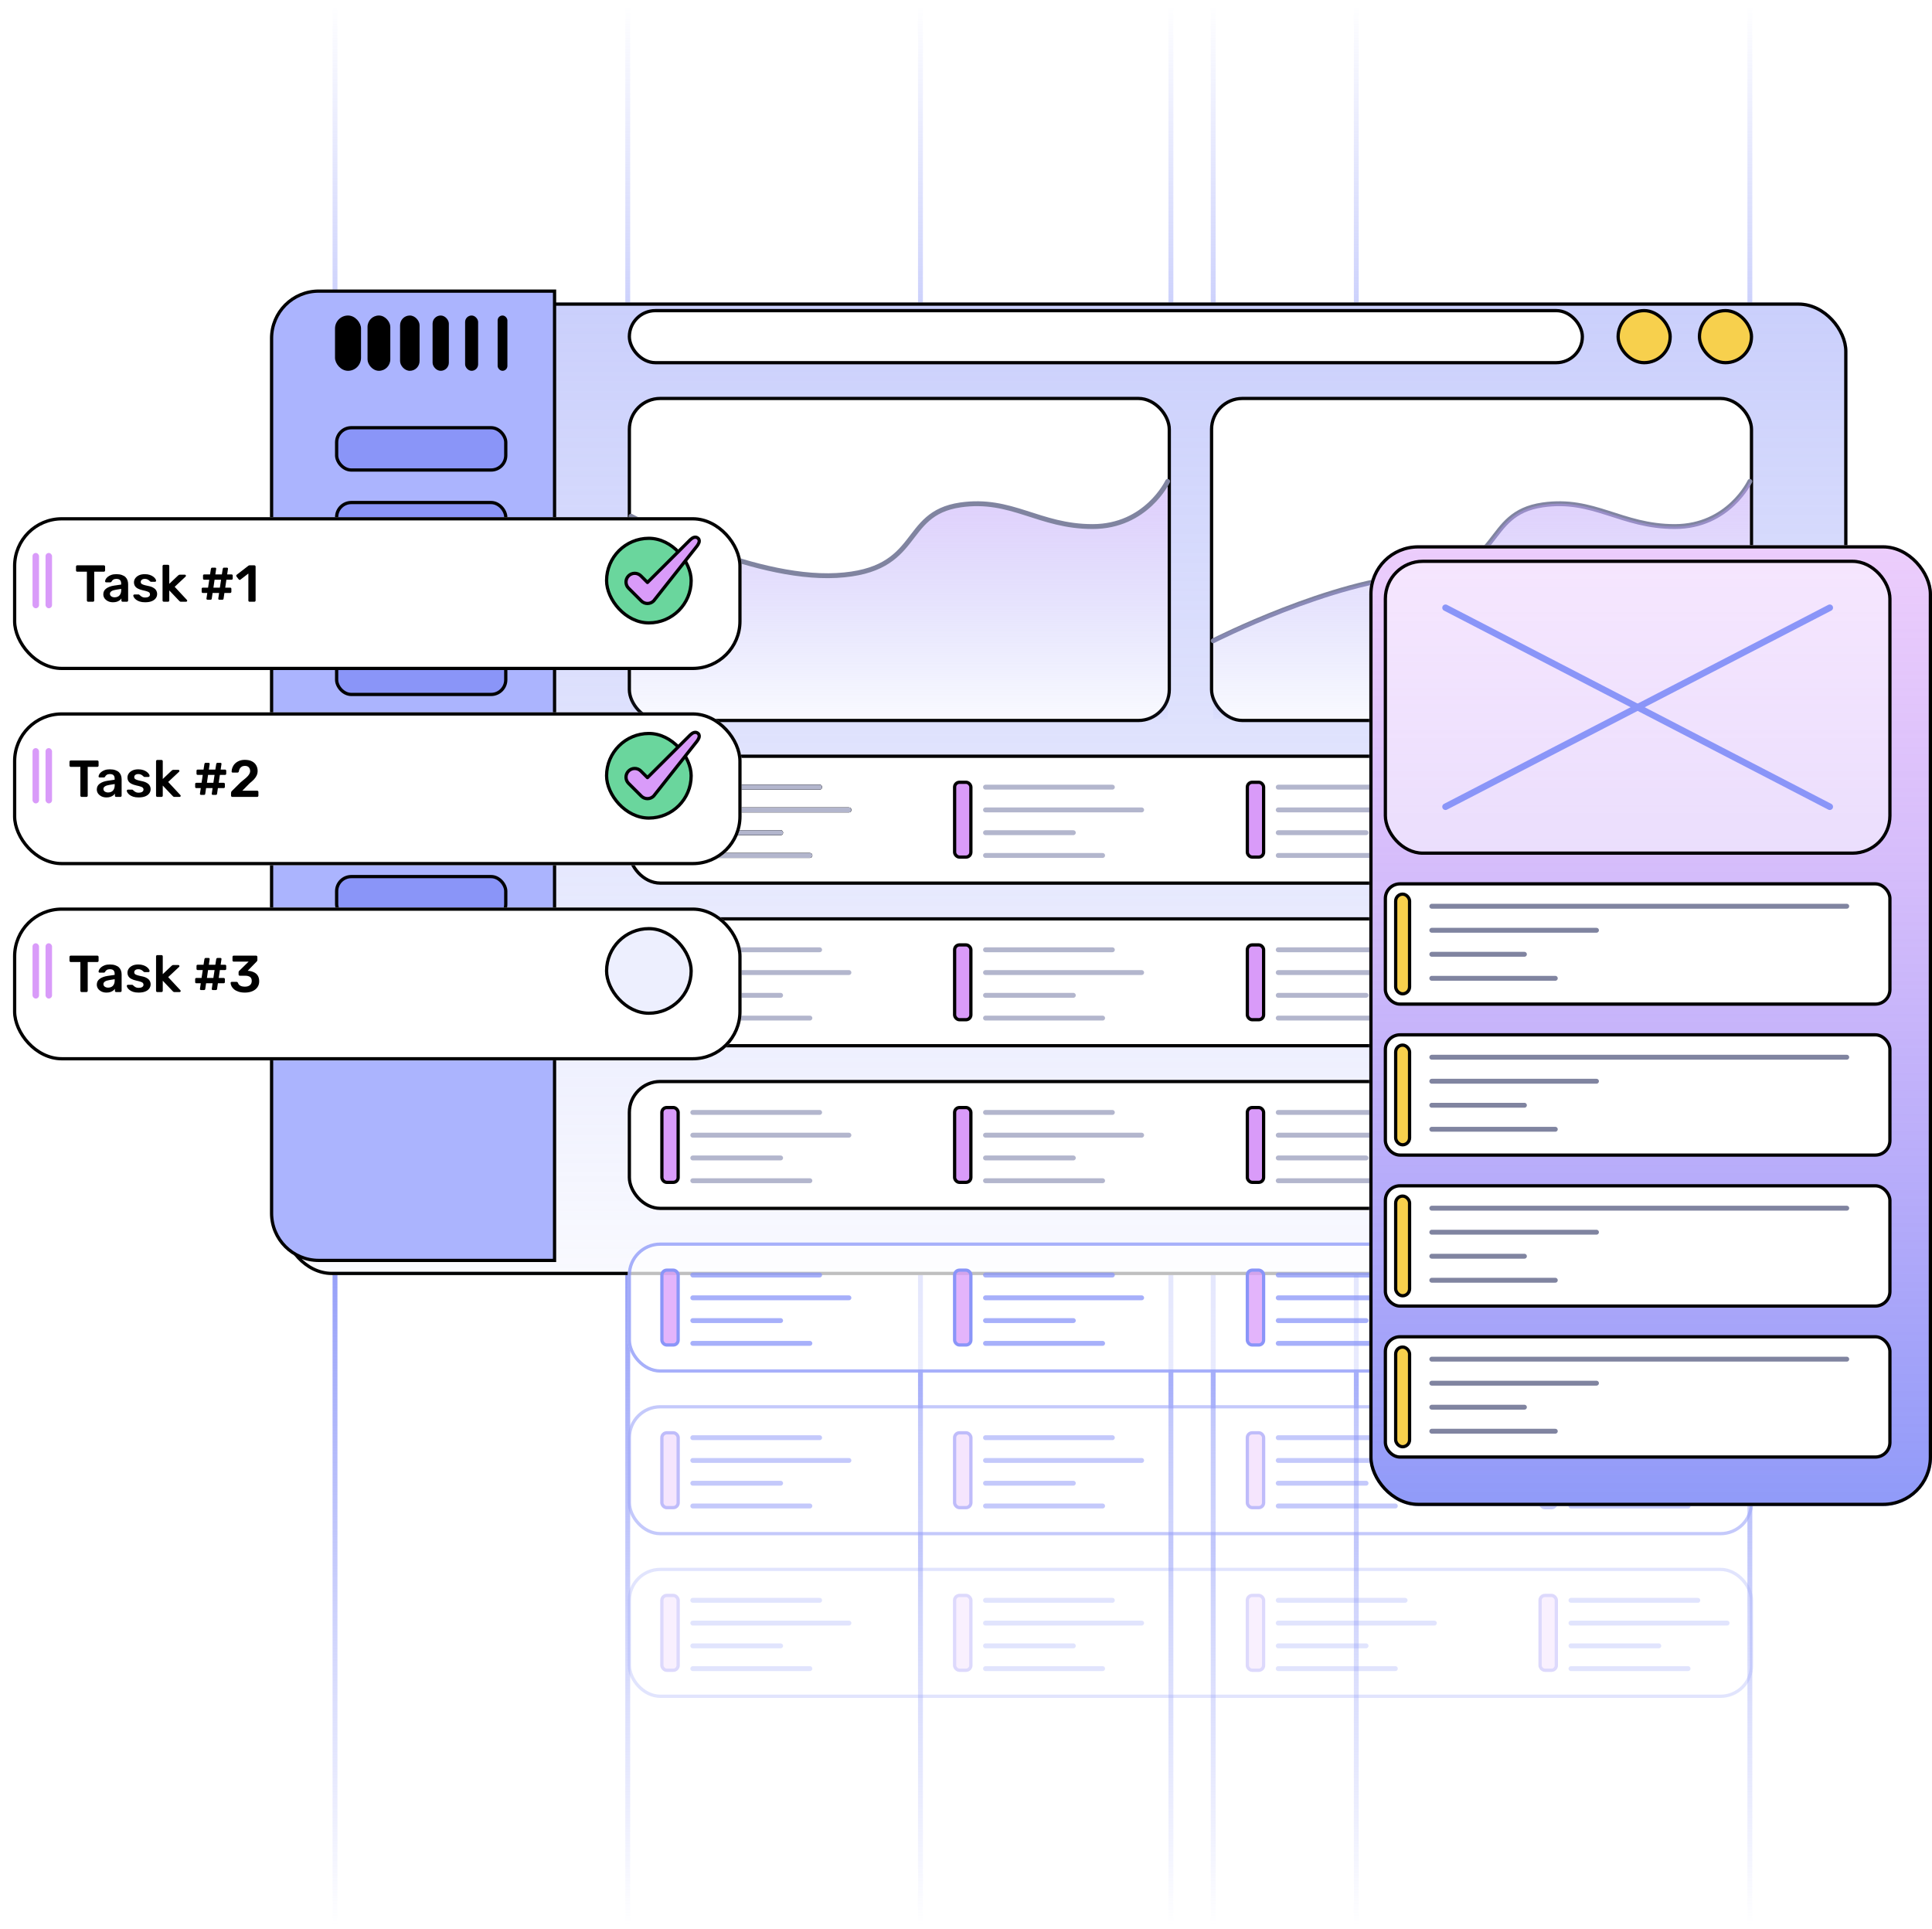 <svg width="594" height="593" viewBox="0 0 594 593" fill="none" xmlns="http://www.w3.org/2000/svg">
<path d="M360 1V592" stroke="url(#paint0_linear_968_4847)" stroke-width="1.5" stroke-linecap="round" stroke-linejoin="round"/>
<path d="M373 1V592" stroke="url(#paint1_linear_968_4847)" stroke-width="1.5" stroke-linecap="round" stroke-linejoin="round"/>
<path d="M417 1V592" stroke="url(#paint2_linear_968_4847)" stroke-width="1.5" stroke-linecap="round" stroke-linejoin="round"/>
<path d="M193 1V592" stroke="url(#paint3_linear_968_4847)" stroke-width="1.5" stroke-linecap="round" stroke-linejoin="round"/>
<path d="M103 1V592" stroke="url(#paint4_linear_968_4847)" stroke-width="1.5" stroke-linecap="round" stroke-linejoin="round"/>
<path d="M538 1V592" stroke="url(#paint5_linear_968_4847)" stroke-width="1.5" stroke-linecap="round" stroke-linejoin="round"/>
<path d="M283 1V592" stroke="url(#paint6_linear_968_4847)" stroke-width="1.5" stroke-linecap="round" stroke-linejoin="round"/>
<g filter="url(#filter0_d_968_4847)">
<rect x="83" y="89" width="481" height="299" rx="15" fill="white"/>
<rect x="83" y="89" width="481" height="299" rx="15" fill="url(#paint7_linear_968_4847)"/>
<rect x="83.5" y="89.5" width="480" height="298" rx="14.5" stroke="black"/>
</g>
<path d="M98 89.5H170.5V387.5H98C89.992 387.5 83.5 381.008 83.5 373V104C83.5 95.992 89.992 89.5 98 89.5Z" fill="#ABB4FE" stroke="black"/>
<rect x="103" y="97" width="8" height="17" rx="4" fill="black"/>
<rect x="113" y="97" width="7" height="17" rx="3.5" fill="black"/>
<rect x="123" y="97" width="6" height="17" rx="3" fill="black"/>
<rect x="133" y="97" width="5" height="17" rx="2.5" fill="black"/>
<rect x="143" y="97" width="4" height="17" rx="2" fill="black"/>
<rect x="153" y="97" width="3" height="17" rx="1.5" fill="black"/>
<rect x="522.5" y="95.5" width="16" height="16" rx="8" fill="#F7D04D" stroke="black"/>
<rect x="497.5" y="95.5" width="16" height="16" rx="8" fill="#F7D04D" stroke="black"/>
<rect x="193.5" y="95.5" width="293" height="16" rx="8" fill="white" stroke="black"/>
<rect x="193.5" y="122.5" width="166" height="99" rx="9.5" fill="white" stroke="black"/>
<path d="M257.191 176.924C230.611 178.37 194 158.702 194 158.702V221H359V148C359 148 352.48 161.884 335.93 161.884C319.38 161.884 311.025 152.96 295.307 155.231C276.698 157.92 283.772 175.478 257.191 176.924Z" fill="url(#paint8_linear_968_4847)"/>
<path d="M194 158.702C194 158.702 230.611 178.37 257.191 176.924C283.772 175.478 276.698 157.92 295.307 155.231C311.025 152.96 319.38 161.884 335.93 161.884C352.48 161.884 359 148 359 148" stroke="#8084A0" stroke-width="1.5" stroke-linecap="round" stroke-linejoin="round"/>
<rect x="193.5" y="232.5" width="345" height="39" rx="9.5" fill="white" stroke="black"/>
<rect x="193.5" y="282.5" width="345" height="39" rx="9.5" fill="white" stroke="black"/>
<rect x="193.5" y="332.5" width="345" height="39" rx="9.5" fill="white" stroke="black"/>
<g filter="url(#filter1_b_968_4847)">
<rect x="193" y="382" width="346" height="40" rx="10" fill="white" fill-opacity="0.75"/>
<rect x="193.5" y="382.5" width="345" height="39" rx="9.5" stroke="#8A95F8" stroke-opacity="0.75"/>
</g>
<path d="M303 392H342" stroke="#8A95F8" stroke-opacity="0.75" stroke-width="1.5" stroke-linecap="round" stroke-linejoin="round"/>
<path d="M303 399H351" stroke="#8A95F8" stroke-opacity="0.75" stroke-width="1.5" stroke-linecap="round" stroke-linejoin="round"/>
<path d="M303 406H330" stroke="#8A95F8" stroke-opacity="0.75" stroke-width="1.5" stroke-linecap="round" stroke-linejoin="round"/>
<path d="M303 413H339" stroke="#8A95F8" stroke-opacity="0.75" stroke-width="1.5" stroke-linecap="round" stroke-linejoin="round"/>
<rect x="293.5" y="390.5" width="5" height="23" rx="1.5" fill="#D99BF9" fill-opacity="0.75" stroke="#8A95F8"/>
<path d="M213 392H252" stroke="#8A95F8" stroke-opacity="0.75" stroke-width="1.5" stroke-linecap="round" stroke-linejoin="round"/>
<path d="M213 399H261" stroke="#8A95F8" stroke-opacity="0.75" stroke-width="1.5" stroke-linecap="round" stroke-linejoin="round"/>
<path d="M213 406H240" stroke="#8A95F8" stroke-opacity="0.75" stroke-width="1.5" stroke-linecap="round" stroke-linejoin="round"/>
<path d="M213 413H249" stroke="#8A95F8" stroke-opacity="0.75" stroke-width="1.5" stroke-linecap="round" stroke-linejoin="round"/>
<rect x="203.5" y="390.5" width="5" height="23" rx="1.5" fill="#D99BF9" fill-opacity="0.75" stroke="#8A95F8"/>
<path d="M393 392H432" stroke="#8A95F8" stroke-opacity="0.75" stroke-width="1.5" stroke-linecap="round" stroke-linejoin="round"/>
<path d="M393 399H441" stroke="#8A95F8" stroke-opacity="0.75" stroke-width="1.5" stroke-linecap="round" stroke-linejoin="round"/>
<path d="M393 406H420" stroke="#8A95F8" stroke-opacity="0.75" stroke-width="1.5" stroke-linecap="round" stroke-linejoin="round"/>
<path d="M393 413H429" stroke="#8A95F8" stroke-opacity="0.75" stroke-width="1.5" stroke-linecap="round" stroke-linejoin="round"/>
<rect x="383.5" y="390.5" width="5" height="23" rx="1.5" fill="#D99BF9" fill-opacity="0.75" stroke="#8A95F8"/>
<g filter="url(#filter2_b_968_4847)">
<rect x="193" y="432" width="346" height="40" rx="10" fill="white" fill-opacity="0.25"/>
<rect x="193.5" y="432.5" width="345" height="39" rx="9.5" stroke="#8A95F8" stroke-opacity="0.5"/>
</g>
<path d="M483 442H522" stroke="#8A95F8" stroke-opacity="0.5" stroke-width="1.5" stroke-linecap="round" stroke-linejoin="round"/>
<path d="M483 449H531" stroke="#8A95F8" stroke-opacity="0.5" stroke-width="1.5" stroke-linecap="round" stroke-linejoin="round"/>
<path d="M483 456H510" stroke="#8A95F8" stroke-opacity="0.5" stroke-width="1.5" stroke-linecap="round" stroke-linejoin="round"/>
<path d="M483 463H519" stroke="#8A95F8" stroke-opacity="0.5" stroke-width="1.5" stroke-linecap="round" stroke-linejoin="round"/>
<rect x="473.5" y="440.5" width="5" height="23" rx="1.5" stroke="#8A95F8" stroke-opacity="0.5"/>
<path d="M303 442H342" stroke="#8A95F8" stroke-opacity="0.5" stroke-width="1.5" stroke-linecap="round" stroke-linejoin="round"/>
<path d="M303 449H351" stroke="#8A95F8" stroke-opacity="0.5" stroke-width="1.5" stroke-linecap="round" stroke-linejoin="round"/>
<path d="M303 456H330" stroke="#8A95F8" stroke-opacity="0.5" stroke-width="1.5" stroke-linecap="round" stroke-linejoin="round"/>
<path d="M303 463H339" stroke="#8A95F8" stroke-opacity="0.5" stroke-width="1.5" stroke-linecap="round" stroke-linejoin="round"/>
<rect x="293" y="440" width="6" height="24" rx="2" fill="#D99BF9" fill-opacity="0.25"/>
<rect x="293.5" y="440.5" width="5" height="23" rx="1.5" stroke="#8A95F8" stroke-opacity="0.5"/>
<path d="M213 442H252" stroke="#8A95F8" stroke-opacity="0.5" stroke-width="1.5" stroke-linecap="round" stroke-linejoin="round"/>
<path d="M213 449H261" stroke="#8A95F8" stroke-opacity="0.5" stroke-width="1.5" stroke-linecap="round" stroke-linejoin="round"/>
<path d="M213 456H240" stroke="#8A95F8" stroke-opacity="0.5" stroke-width="1.5" stroke-linecap="round" stroke-linejoin="round"/>
<path d="M213 463H249" stroke="#8A95F8" stroke-opacity="0.5" stroke-width="1.5" stroke-linecap="round" stroke-linejoin="round"/>
<rect x="203" y="440" width="6" height="24" rx="2" fill="#D99BF9" fill-opacity="0.25"/>
<rect x="203.5" y="440.5" width="5" height="23" rx="1.5" stroke="#8A95F8" stroke-opacity="0.5"/>
<path d="M393 442H432" stroke="#8A95F8" stroke-opacity="0.5" stroke-width="1.5" stroke-linecap="round" stroke-linejoin="round"/>
<path d="M393 449H441" stroke="#8A95F8" stroke-opacity="0.5" stroke-width="1.5" stroke-linecap="round" stroke-linejoin="round"/>
<path d="M393 456H420" stroke="#8A95F8" stroke-opacity="0.5" stroke-width="1.5" stroke-linecap="round" stroke-linejoin="round"/>
<path d="M393 463H429" stroke="#8A95F8" stroke-opacity="0.5" stroke-width="1.5" stroke-linecap="round" stroke-linejoin="round"/>
<rect x="383" y="440" width="6" height="24" rx="2" fill="#D99BF9" fill-opacity="0.25"/>
<rect x="383.5" y="440.5" width="5" height="23" rx="1.5" stroke="#8A95F8" stroke-opacity="0.5"/>
<g filter="url(#filter3_b_968_4847)">
<rect x="193" y="482" width="346" height="40" rx="10" fill="white" fill-opacity="0.1"/>
<rect x="193.5" y="482.5" width="345" height="39" rx="9.5" stroke="#8A95F8" stroke-opacity="0.25"/>
</g>
<path d="M303 492H342" stroke="#8A95F8" stroke-opacity="0.25" stroke-width="1.5" stroke-linecap="round" stroke-linejoin="round"/>
<path d="M303 499H351" stroke="#8A95F8" stroke-opacity="0.25" stroke-width="1.5" stroke-linecap="round" stroke-linejoin="round"/>
<path d="M303 506H330" stroke="#8A95F8" stroke-opacity="0.25" stroke-width="1.5" stroke-linecap="round" stroke-linejoin="round"/>
<path d="M303 513H339" stroke="#8A95F8" stroke-opacity="0.25" stroke-width="1.5" stroke-linecap="round" stroke-linejoin="round"/>
<rect x="293" y="490" width="6" height="24" rx="2" fill="#D99BF9" fill-opacity="0.15"/>
<rect x="293.5" y="490.5" width="5" height="23" rx="1.5" stroke="#8A95F8" stroke-opacity="0.25"/>
<path d="M213 492H252" stroke="#8A95F8" stroke-opacity="0.25" stroke-width="1.5" stroke-linecap="round" stroke-linejoin="round"/>
<path d="M213 499H261" stroke="#8A95F8" stroke-opacity="0.25" stroke-width="1.5" stroke-linecap="round" stroke-linejoin="round"/>
<path d="M213 506H240" stroke="#8A95F8" stroke-opacity="0.25" stroke-width="1.5" stroke-linecap="round" stroke-linejoin="round"/>
<path d="M213 513H249" stroke="#8A95F8" stroke-opacity="0.25" stroke-width="1.5" stroke-linecap="round" stroke-linejoin="round"/>
<rect x="203" y="490" width="6" height="24" rx="2" fill="#D99BF9" fill-opacity="0.15"/>
<rect x="203.5" y="490.5" width="5" height="23" rx="1.5" stroke="#8A95F8" stroke-opacity="0.25"/>
<path d="M393 492H432" stroke="#8A95F8" stroke-opacity="0.25" stroke-width="1.5" stroke-linecap="round" stroke-linejoin="round"/>
<path d="M393 499H441" stroke="#8A95F8" stroke-opacity="0.25" stroke-width="1.5" stroke-linecap="round" stroke-linejoin="round"/>
<path d="M393 506H420" stroke="#8A95F8" stroke-opacity="0.25" stroke-width="1.5" stroke-linecap="round" stroke-linejoin="round"/>
<path d="M393 513H429" stroke="#8A95F8" stroke-opacity="0.25" stroke-width="1.5" stroke-linecap="round" stroke-linejoin="round"/>
<rect x="383" y="490" width="6" height="24" rx="2" fill="#D99BF9" fill-opacity="0.15"/>
<rect x="383.5" y="490.5" width="5" height="23" rx="1.5" stroke="#8A95F8" stroke-opacity="0.25"/>
<path d="M483 492H522" stroke="#8A95F8" stroke-opacity="0.25" stroke-width="1.5" stroke-linecap="round" stroke-linejoin="round"/>
<path d="M483 499H531" stroke="#8A95F8" stroke-opacity="0.25" stroke-width="1.5" stroke-linecap="round" stroke-linejoin="round"/>
<path d="M483 506H510" stroke="#8A95F8" stroke-opacity="0.25" stroke-width="1.5" stroke-linecap="round" stroke-linejoin="round"/>
<path d="M483 513H519" stroke="#8A95F8" stroke-opacity="0.25" stroke-width="1.5" stroke-linecap="round" stroke-linejoin="round"/>
<rect x="473" y="490" width="6" height="24" rx="2" fill="#D99BF9" fill-opacity="0.15"/>
<rect x="473.5" y="490.5" width="5" height="23" rx="1.5" stroke="#8A95F8" stroke-opacity="0.25"/>
<rect x="372.5" y="122.5" width="166" height="99" rx="9.5" fill="white" stroke="black"/>
<path d="M373 197C373 197 409.611 178.37 436.191 176.924C462.772 175.478 455.698 157.92 474.307 155.231C490.025 152.96 498.38 161.884 514.93 161.884C531.48 161.884 538 148 538 148" stroke="#8084A0" stroke-width="1.5" stroke-linecap="round" stroke-linejoin="round"/>
<path d="M436.191 176.924C409.611 178.37 373 196.5 373 196.5V221H538V148C538 148 531.48 161.884 514.93 161.884C498.38 161.884 490.025 152.96 474.307 155.231C455.698 157.92 462.772 175.478 436.191 176.924Z" fill="url(#paint9_linear_968_4847)"/>
<rect x="452.5" y="232.5" width="86" height="39" rx="9.5" fill="white" stroke="black"/>
<rect x="452.5" y="282.5" width="86" height="39" rx="9.5" fill="white" stroke="black"/>
<rect x="452.5" y="332.5" width="86" height="39" rx="9.5" fill="white" stroke="black"/>
<rect x="103.5" y="131.5" width="52" height="13" rx="4.5" fill="url(#paint10_linear_968_4847)" stroke="black"/>
<rect x="103.5" y="154.5" width="52" height="13" rx="4.5" fill="url(#paint11_linear_968_4847)" stroke="black"/>
<rect x="103.5" y="177.5" width="52" height="13" rx="4.5" fill="url(#paint12_linear_968_4847)" stroke="black"/>
<rect x="103.5" y="200.5" width="52" height="13" rx="4.5" fill="url(#paint13_linear_968_4847)" stroke="black"/>
<rect x="103.5" y="223.5" width="52" height="13" rx="4.5" fill="url(#paint14_linear_968_4847)" stroke="black"/>
<rect x="103.5" y="246.5" width="52" height="13" rx="4.5" fill="url(#paint15_linear_968_4847)" stroke="black"/>
<rect x="103.5" y="269.5" width="52" height="13" rx="4.5" fill="url(#paint16_linear_968_4847)" stroke="black"/>
<path d="M213 242H252" stroke="black" stroke-width="1.5" stroke-linecap="round" stroke-linejoin="round"/>
<path d="M213 249H261" stroke="black" stroke-width="1.5" stroke-linecap="round" stroke-linejoin="round"/>
<path d="M213 256H240" stroke="black" stroke-width="1.5" stroke-linecap="round" stroke-linejoin="round"/>
<path d="M213 263H249" stroke="black" stroke-width="1.5" stroke-linecap="round" stroke-linejoin="round"/>
<path d="M213 242H252" stroke="black" stroke-width="1.5" stroke-linecap="round" stroke-linejoin="round"/>
<path d="M213 249H261" stroke="black" stroke-width="1.5" stroke-linecap="round" stroke-linejoin="round"/>
<path d="M213 256H240" stroke="black" stroke-width="1.5" stroke-linecap="round" stroke-linejoin="round"/>
<path d="M213 263H249" stroke="black" stroke-width="1.5" stroke-linecap="round" stroke-linejoin="round"/>
<path d="M213 242H252" stroke="#B3B6CD" stroke-width="1.5" stroke-linecap="round" stroke-linejoin="round"/>
<path d="M213 249H261" stroke="#B3B6CD" stroke-width="1.5" stroke-linecap="round" stroke-linejoin="round"/>
<path d="M213 256H240" stroke="#B3B6CD" stroke-width="1.5" stroke-linecap="round" stroke-linejoin="round"/>
<path d="M213 263H249" stroke="#B3B6CD" stroke-width="1.5" stroke-linecap="round" stroke-linejoin="round"/>
<path d="M213 292H252" stroke="#B3B6CD" stroke-width="1.5" stroke-linecap="round" stroke-linejoin="round"/>
<path d="M213 299H261" stroke="#B3B6CD" stroke-width="1.5" stroke-linecap="round" stroke-linejoin="round"/>
<path d="M213 306H240" stroke="#B3B6CD" stroke-width="1.5" stroke-linecap="round" stroke-linejoin="round"/>
<path d="M213 313H249" stroke="#B3B6CD" stroke-width="1.5" stroke-linecap="round" stroke-linejoin="round"/>
<path d="M213 342H252" stroke="#B3B6CD" stroke-width="1.5" stroke-linecap="round" stroke-linejoin="round"/>
<path d="M213 349H261" stroke="#B3B6CD" stroke-width="1.5" stroke-linecap="round" stroke-linejoin="round"/>
<path d="M213 356H240" stroke="#B3B6CD" stroke-width="1.5" stroke-linecap="round" stroke-linejoin="round"/>
<path d="M213 363H249" stroke="#B3B6CD" stroke-width="1.5" stroke-linecap="round" stroke-linejoin="round"/>
<path d="M303 242H342" stroke="#B3B6CD" stroke-width="1.5" stroke-linecap="round" stroke-linejoin="round"/>
<path d="M303 249H351" stroke="#B3B6CD" stroke-width="1.5" stroke-linecap="round" stroke-linejoin="round"/>
<path d="M303 256H330" stroke="#B3B6CD" stroke-width="1.5" stroke-linecap="round" stroke-linejoin="round"/>
<path d="M303 263H339" stroke="#B3B6CD" stroke-width="1.5" stroke-linecap="round" stroke-linejoin="round"/>
<path d="M303 292H342" stroke="#B3B6CD" stroke-width="1.5" stroke-linecap="round" stroke-linejoin="round"/>
<path d="M303 299H351" stroke="#B3B6CD" stroke-width="1.5" stroke-linecap="round" stroke-linejoin="round"/>
<path d="M303 306H330" stroke="#B3B6CD" stroke-width="1.5" stroke-linecap="round" stroke-linejoin="round"/>
<path d="M303 313H339" stroke="#B3B6CD" stroke-width="1.5" stroke-linecap="round" stroke-linejoin="round"/>
<path d="M303 342H342" stroke="#B3B6CD" stroke-width="1.5" stroke-linecap="round" stroke-linejoin="round"/>
<path d="M303 349H351" stroke="#B3B6CD" stroke-width="1.5" stroke-linecap="round" stroke-linejoin="round"/>
<path d="M303 356H330" stroke="#B3B6CD" stroke-width="1.5" stroke-linecap="round" stroke-linejoin="round"/>
<path d="M303 363H339" stroke="#B3B6CD" stroke-width="1.5" stroke-linecap="round" stroke-linejoin="round"/>
<path d="M393 242H432" stroke="#B3B6CD" stroke-width="1.5" stroke-linecap="round" stroke-linejoin="round"/>
<path d="M393 249H441" stroke="#B3B6CD" stroke-width="1.5" stroke-linecap="round" stroke-linejoin="round"/>
<path d="M393 256H420" stroke="#B3B6CD" stroke-width="1.5" stroke-linecap="round" stroke-linejoin="round"/>
<path d="M393 263H429" stroke="#B3B6CD" stroke-width="1.5" stroke-linecap="round" stroke-linejoin="round"/>
<path d="M393 292H432" stroke="#B3B6CD" stroke-width="1.5" stroke-linecap="round" stroke-linejoin="round"/>
<path d="M393 299H441" stroke="#B3B6CD" stroke-width="1.5" stroke-linecap="round" stroke-linejoin="round"/>
<path d="M393 306H420" stroke="#B3B6CD" stroke-width="1.5" stroke-linecap="round" stroke-linejoin="round"/>
<path d="M393 313H429" stroke="#B3B6CD" stroke-width="1.5" stroke-linecap="round" stroke-linejoin="round"/>
<path d="M393 342H432" stroke="#B3B6CD" stroke-width="1.5" stroke-linecap="round" stroke-linejoin="round"/>
<path d="M393 349H441" stroke="#B3B6CD" stroke-width="1.5" stroke-linecap="round" stroke-linejoin="round"/>
<path d="M393 356H420" stroke="#B3B6CD" stroke-width="1.5" stroke-linecap="round" stroke-linejoin="round"/>
<path d="M393 363H429" stroke="#B3B6CD" stroke-width="1.5" stroke-linecap="round" stroke-linejoin="round"/>
<g filter="url(#filter4_d_968_4847)">
<rect y="155" width="224" height="47" rx="15" fill="white"/>
<rect x="0.5" y="155.5" width="223" height="46" rx="14.5" stroke="black"/>
</g>
<rect x="14" y="170" width="2" height="17" rx="1" fill="#D99BF9"/>
<rect x="10" y="170" width="2" height="17" rx="1" fill="#D99BF9"/>
<path d="M27.096 185C26.989 185 26.899 184.963 26.824 184.888C26.749 184.813 26.712 184.723 26.712 184.616V175.768H23.752C23.645 175.768 23.555 175.731 23.48 175.656C23.405 175.581 23.368 175.491 23.368 175.384V174.2C23.368 174.083 23.405 173.987 23.48 173.912C23.555 173.837 23.645 173.8 23.752 173.8H31.912C32.029 173.8 32.125 173.837 32.2 173.912C32.275 173.987 32.312 174.083 32.312 174.2V175.384C32.312 175.491 32.275 175.581 32.2 175.656C32.125 175.731 32.029 175.768 31.912 175.768H28.968V184.616C28.968 184.723 28.931 184.813 28.856 184.888C28.781 184.963 28.685 185 28.568 185H27.096ZM34.722 185.16C34.167 185.16 33.666 185.053 33.218 184.84C32.77 184.616 32.413 184.323 32.146 183.96C31.89 183.587 31.762 183.171 31.762 182.712C31.762 181.965 32.061 181.373 32.658 180.936C33.266 180.488 34.066 180.189 35.058 180.04L37.25 179.72V179.384C37.25 178.936 37.138 178.589 36.914 178.344C36.69 178.099 36.306 177.976 35.762 177.976C35.378 177.976 35.063 178.056 34.818 178.216C34.583 178.365 34.407 178.568 34.29 178.824C34.205 178.963 34.082 179.032 33.922 179.032H32.658C32.541 179.032 32.45 179 32.386 178.936C32.333 178.872 32.306 178.787 32.306 178.68C32.317 178.509 32.386 178.301 32.514 178.056C32.642 177.811 32.845 177.576 33.122 177.352C33.399 177.117 33.757 176.92 34.194 176.76C34.631 176.6 35.159 176.52 35.778 176.52C36.45 176.52 37.015 176.605 37.474 176.776C37.943 176.936 38.317 177.155 38.594 177.432C38.871 177.709 39.074 178.035 39.202 178.408C39.33 178.781 39.394 179.176 39.394 179.592V184.616C39.394 184.723 39.357 184.813 39.282 184.888C39.207 184.963 39.117 185 39.01 185H37.714C37.597 185 37.501 184.963 37.426 184.888C37.362 184.813 37.33 184.723 37.33 184.616V183.992C37.191 184.195 37.005 184.387 36.77 184.568C36.535 184.739 36.247 184.883 35.906 185C35.575 185.107 35.181 185.16 34.722 185.16ZM35.266 183.64C35.639 183.64 35.975 183.56 36.274 183.4C36.583 183.24 36.823 182.995 36.994 182.664C37.175 182.323 37.266 181.896 37.266 181.384V181.048L35.666 181.304C35.037 181.4 34.567 181.555 34.258 181.768C33.949 181.981 33.794 182.243 33.794 182.552C33.794 182.787 33.863 182.989 34.002 183.16C34.151 183.32 34.338 183.443 34.562 183.528C34.786 183.603 35.021 183.64 35.266 183.64ZM44.599 185.16C43.959 185.16 43.409 185.085 42.951 184.936C42.503 184.787 42.135 184.6 41.847 184.376C41.559 184.152 41.345 183.928 41.207 183.704C41.068 183.48 40.993 183.293 40.983 183.144C40.972 183.027 41.004 182.936 41.079 182.872C41.164 182.797 41.255 182.76 41.351 182.76H42.615C42.657 182.76 42.695 182.765 42.727 182.776C42.759 182.787 42.801 182.819 42.855 182.872C42.993 182.989 43.137 183.112 43.287 183.24C43.447 183.368 43.633 183.48 43.847 183.576C44.06 183.661 44.327 183.704 44.647 183.704C45.063 183.704 45.409 183.624 45.687 183.464C45.975 183.293 46.119 183.053 46.119 182.744C46.119 182.52 46.055 182.339 45.927 182.2C45.809 182.061 45.585 181.939 45.255 181.832C44.924 181.715 44.455 181.592 43.847 181.464C43.249 181.325 42.753 181.149 42.359 180.936C41.964 180.723 41.671 180.456 41.479 180.136C41.287 179.816 41.191 179.443 41.191 179.016C41.191 178.6 41.313 178.205 41.559 177.832C41.815 177.448 42.188 177.133 42.679 176.888C43.18 176.643 43.799 176.52 44.535 176.52C45.111 176.52 45.612 176.595 46.039 176.744C46.465 176.883 46.817 177.059 47.095 177.272C47.383 177.485 47.601 177.704 47.751 177.928C47.9 178.141 47.98 178.328 47.991 178.488C48.001 178.605 47.969 178.701 47.895 178.776C47.82 178.84 47.735 178.872 47.639 178.872H46.455C46.401 178.872 46.353 178.861 46.311 178.84C46.268 178.819 46.225 178.792 46.183 178.76C46.065 178.653 45.937 178.541 45.799 178.424C45.66 178.307 45.489 178.205 45.287 178.12C45.095 178.024 44.839 177.976 44.519 177.976C44.113 177.976 43.804 178.067 43.591 178.248C43.377 178.419 43.271 178.637 43.271 178.904C43.271 179.085 43.319 179.245 43.415 179.384C43.521 179.512 43.729 179.635 44.039 179.752C44.348 179.869 44.817 179.992 45.447 180.12C46.161 180.248 46.727 180.44 47.143 180.696C47.569 180.941 47.868 181.229 48.039 181.56C48.22 181.88 48.311 182.237 48.311 182.632C48.311 183.112 48.167 183.544 47.879 183.928C47.601 184.312 47.185 184.616 46.631 184.84C46.087 185.053 45.409 185.16 44.599 185.16ZM50.362 185C50.256 185 50.165 184.963 50.09 184.888C50.016 184.813 49.978 184.723 49.978 184.616V174.024C49.978 173.917 50.016 173.827 50.09 173.752C50.165 173.677 50.256 173.64 50.362 173.64H51.658C51.776 173.64 51.866 173.677 51.93 173.752C52.005 173.827 52.042 173.917 52.042 174.024V179.496L54.73 176.952C54.826 176.867 54.912 176.803 54.986 176.76C55.061 176.707 55.173 176.68 55.322 176.68H56.81C56.917 176.68 57.002 176.712 57.066 176.776C57.13 176.84 57.162 176.925 57.162 177.032C57.162 177.075 57.152 177.123 57.13 177.176C57.109 177.229 57.066 177.277 57.002 177.32L53.706 180.408L57.402 184.376C57.509 184.483 57.562 184.573 57.562 184.648C57.562 184.755 57.525 184.84 57.45 184.904C57.386 184.968 57.306 185 57.21 185H55.69C55.53 185 55.413 184.979 55.338 184.936C55.274 184.883 55.194 184.813 55.098 184.728L52.042 181.512V184.616C52.042 184.723 52.005 184.813 51.93 184.888C51.866 184.963 51.776 185 51.658 185H50.362ZM63.81 184.376C63.714 184.376 63.629 184.344 63.554 184.28C63.49 184.216 63.463 184.136 63.474 184.04L63.73 182.296H62.37C62.263 182.296 62.173 182.264 62.098 182.2C62.034 182.125 62.002 182.035 62.002 181.928V181.032C62.002 180.915 62.034 180.824 62.098 180.76C62.173 180.696 62.263 180.664 62.37 180.664H63.97L64.338 178.232H62.786C62.679 178.232 62.589 178.2 62.514 178.136C62.45 178.061 62.418 177.971 62.418 177.864V176.968C62.418 176.851 62.45 176.76 62.514 176.696C62.589 176.632 62.679 176.6 62.786 176.6H64.578L64.85 174.856C64.871 174.771 64.909 174.696 64.962 174.632C65.026 174.557 65.111 174.52 65.218 174.52H66.146C66.242 174.52 66.322 174.552 66.386 174.616C66.45 174.68 66.477 174.76 66.466 174.856L66.21 176.6H68.21L68.482 174.856C68.503 174.771 68.541 174.696 68.594 174.632C68.658 174.557 68.743 174.52 68.85 174.52H69.778C69.874 174.52 69.954 174.552 70.018 174.616C70.082 174.68 70.109 174.76 70.098 174.856L69.842 176.6H71.186C71.293 176.6 71.378 176.632 71.442 176.696C71.517 176.76 71.554 176.851 71.554 176.968V177.864C71.554 177.971 71.517 178.061 71.442 178.136C71.378 178.2 71.293 178.232 71.186 178.232H69.602L69.25 180.664H70.77C70.877 180.664 70.962 180.696 71.026 180.76C71.101 180.824 71.138 180.915 71.138 181.032V181.928C71.138 182.035 71.101 182.125 71.026 182.2C70.962 182.264 70.877 182.296 70.77 182.296H68.994L68.738 184.04C68.706 184.264 68.583 184.376 68.37 184.376H67.442C67.346 184.376 67.261 184.344 67.186 184.28C67.122 184.216 67.095 184.136 67.106 184.04L67.362 182.296H65.362L65.106 184.04C65.074 184.264 64.951 184.376 64.738 184.376H63.81ZM65.618 180.664H67.602L67.97 178.232H65.97L65.618 180.664ZM76.745 185C76.627 185 76.531 184.963 76.457 184.888C76.392 184.813 76.361 184.723 76.361 184.616V176.328L73.928 178.2C73.832 178.264 73.737 178.291 73.641 178.28C73.544 178.259 73.459 178.2 73.385 178.104L72.713 177.24C72.648 177.144 72.622 177.043 72.632 176.936C72.654 176.829 72.713 176.744 72.808 176.68L76.392 173.912C76.457 173.859 76.52 173.827 76.585 173.816C76.648 173.805 76.718 173.8 76.793 173.8H78.201C78.307 173.8 78.398 173.837 78.472 173.912C78.547 173.987 78.585 174.077 78.585 174.184V184.616C78.585 184.723 78.547 184.813 78.472 184.888C78.398 184.963 78.307 185 78.201 185H76.745Z" fill="black"/>
<rect x="186.5" y="165.5" width="26" height="26" rx="13" fill="#6AD69D" stroke="black"/>
<path d="M214.263 167.923C214.267 167.918 214.271 167.913 214.275 167.907C214.493 167.608 214.751 167.23 214.886 166.849C215.024 166.46 215.076 165.933 214.66 165.517C214.296 165.153 213.832 165.08 213.388 165.205C212.977 165.32 212.58 165.601 212.219 165.945L212.219 165.944L212.211 165.952L199.065 179.069L197.038 177.042C195.993 175.997 194.298 175.997 193.252 177.042C192.206 178.088 192.206 179.783 193.252 180.829L197.171 184.748C198.217 185.794 199.912 185.794 200.958 184.748C200.971 184.734 200.984 184.72 200.996 184.705L214.263 167.923Z" fill="#D99BF9" stroke="black" stroke-linecap="round" stroke-linejoin="round"/>
<g filter="url(#filter5_d_968_4847)">
<rect y="215" width="224" height="47" rx="15" fill="white"/>
<rect x="0.5" y="215.5" width="223" height="46" rx="14.5" stroke="black"/>
</g>
<path d="M25.096 245C24.989 245 24.899 244.963 24.824 244.888C24.749 244.813 24.712 244.723 24.712 244.616V235.768H21.752C21.645 235.768 21.555 235.731 21.48 235.656C21.405 235.581 21.368 235.491 21.368 235.384V234.2C21.368 234.083 21.405 233.987 21.48 233.912C21.555 233.837 21.645 233.8 21.752 233.8H29.912C30.029 233.8 30.125 233.837 30.2 233.912C30.275 233.987 30.312 234.083 30.312 234.2V235.384C30.312 235.491 30.275 235.581 30.2 235.656C30.125 235.731 30.029 235.768 29.912 235.768H26.968V244.616C26.968 244.723 26.931 244.813 26.856 244.888C26.781 244.963 26.685 245 26.568 245H25.096ZM32.722 245.16C32.167 245.16 31.666 245.053 31.218 244.84C30.77 244.616 30.413 244.323 30.146 243.96C29.89 243.587 29.762 243.171 29.762 242.712C29.762 241.965 30.061 241.373 30.658 240.936C31.266 240.488 32.066 240.189 33.058 240.04L35.25 239.72V239.384C35.25 238.936 35.138 238.589 34.914 238.344C34.69 238.099 34.306 237.976 33.762 237.976C33.378 237.976 33.063 238.056 32.818 238.216C32.583 238.365 32.407 238.568 32.29 238.824C32.205 238.963 32.082 239.032 31.922 239.032H30.658C30.541 239.032 30.45 239 30.386 238.936C30.333 238.872 30.306 238.787 30.306 238.68C30.317 238.509 30.386 238.301 30.514 238.056C30.642 237.811 30.845 237.576 31.122 237.352C31.399 237.117 31.757 236.92 32.194 236.76C32.631 236.6 33.159 236.52 33.778 236.52C34.45 236.52 35.015 236.605 35.474 236.776C35.943 236.936 36.317 237.155 36.594 237.432C36.871 237.709 37.074 238.035 37.202 238.408C37.33 238.781 37.394 239.176 37.394 239.592V244.616C37.394 244.723 37.357 244.813 37.282 244.888C37.207 244.963 37.117 245 37.01 245H35.714C35.597 245 35.501 244.963 35.426 244.888C35.362 244.813 35.33 244.723 35.33 244.616V243.992C35.191 244.195 35.005 244.387 34.77 244.568C34.535 244.739 34.247 244.883 33.906 245C33.575 245.107 33.181 245.16 32.722 245.16ZM33.266 243.64C33.639 243.64 33.975 243.56 34.274 243.4C34.583 243.24 34.823 242.995 34.994 242.664C35.175 242.323 35.266 241.896 35.266 241.384V241.048L33.666 241.304C33.037 241.4 32.567 241.555 32.258 241.768C31.949 241.981 31.794 242.243 31.794 242.552C31.794 242.787 31.863 242.989 32.002 243.16C32.151 243.32 32.338 243.443 32.562 243.528C32.786 243.603 33.021 243.64 33.266 243.64ZM42.599 245.16C41.959 245.16 41.409 245.085 40.951 244.936C40.503 244.787 40.135 244.6 39.847 244.376C39.559 244.152 39.345 243.928 39.207 243.704C39.068 243.48 38.993 243.293 38.983 243.144C38.972 243.027 39.004 242.936 39.079 242.872C39.164 242.797 39.255 242.76 39.351 242.76H40.615C40.657 242.76 40.695 242.765 40.727 242.776C40.759 242.787 40.801 242.819 40.855 242.872C40.993 242.989 41.137 243.112 41.287 243.24C41.447 243.368 41.633 243.48 41.847 243.576C42.06 243.661 42.327 243.704 42.647 243.704C43.063 243.704 43.409 243.624 43.687 243.464C43.975 243.293 44.119 243.053 44.119 242.744C44.119 242.52 44.055 242.339 43.927 242.2C43.809 242.061 43.585 241.939 43.255 241.832C42.924 241.715 42.455 241.592 41.847 241.464C41.249 241.325 40.753 241.149 40.359 240.936C39.964 240.723 39.671 240.456 39.479 240.136C39.287 239.816 39.191 239.443 39.191 239.016C39.191 238.6 39.313 238.205 39.559 237.832C39.815 237.448 40.188 237.133 40.679 236.888C41.18 236.643 41.799 236.52 42.535 236.52C43.111 236.52 43.612 236.595 44.039 236.744C44.465 236.883 44.817 237.059 45.095 237.272C45.383 237.485 45.601 237.704 45.751 237.928C45.9 238.141 45.98 238.328 45.991 238.488C46.001 238.605 45.969 238.701 45.895 238.776C45.82 238.84 45.735 238.872 45.639 238.872H44.455C44.401 238.872 44.353 238.861 44.311 238.84C44.268 238.819 44.225 238.792 44.183 238.76C44.065 238.653 43.937 238.541 43.799 238.424C43.66 238.307 43.489 238.205 43.287 238.12C43.095 238.024 42.839 237.976 42.519 237.976C42.113 237.976 41.804 238.067 41.591 238.248C41.377 238.419 41.271 238.637 41.271 238.904C41.271 239.085 41.319 239.245 41.415 239.384C41.521 239.512 41.729 239.635 42.039 239.752C42.348 239.869 42.817 239.992 43.447 240.12C44.161 240.248 44.727 240.44 45.143 240.696C45.569 240.941 45.868 241.229 46.039 241.56C46.22 241.88 46.311 242.237 46.311 242.632C46.311 243.112 46.167 243.544 45.879 243.928C45.601 244.312 45.185 244.616 44.631 244.84C44.087 245.053 43.409 245.16 42.599 245.16ZM48.362 245C48.256 245 48.165 244.963 48.09 244.888C48.016 244.813 47.978 244.723 47.978 244.616V234.024C47.978 233.917 48.016 233.827 48.09 233.752C48.165 233.677 48.256 233.64 48.362 233.64H49.658C49.776 233.64 49.866 233.677 49.93 233.752C50.005 233.827 50.042 233.917 50.042 234.024V239.496L52.73 236.952C52.826 236.867 52.912 236.803 52.986 236.76C53.061 236.707 53.173 236.68 53.322 236.68H54.81C54.917 236.68 55.002 236.712 55.066 236.776C55.13 236.84 55.162 236.925 55.162 237.032C55.162 237.075 55.152 237.123 55.13 237.176C55.109 237.229 55.066 237.277 55.002 237.32L51.706 240.408L55.402 244.376C55.509 244.483 55.562 244.573 55.562 244.648C55.562 244.755 55.525 244.84 55.45 244.904C55.386 244.968 55.306 245 55.21 245H53.69C53.53 245 53.413 244.979 53.338 244.936C53.274 244.883 53.194 244.813 53.098 244.728L50.042 241.512V244.616C50.042 244.723 50.005 244.813 49.93 244.888C49.866 244.963 49.776 245 49.658 245H48.362ZM61.81 244.376C61.714 244.376 61.629 244.344 61.554 244.28C61.49 244.216 61.463 244.136 61.474 244.04L61.73 242.296H60.37C60.263 242.296 60.173 242.264 60.098 242.2C60.034 242.125 60.002 242.035 60.002 241.928V241.032C60.002 240.915 60.034 240.824 60.098 240.76C60.173 240.696 60.263 240.664 60.37 240.664H61.97L62.338 238.232H60.786C60.679 238.232 60.589 238.2 60.514 238.136C60.45 238.061 60.418 237.971 60.418 237.864V236.968C60.418 236.851 60.45 236.76 60.514 236.696C60.589 236.632 60.679 236.6 60.786 236.6H62.578L62.85 234.856C62.871 234.771 62.909 234.696 62.962 234.632C63.026 234.557 63.111 234.52 63.218 234.52H64.146C64.242 234.52 64.322 234.552 64.386 234.616C64.45 234.68 64.477 234.76 64.466 234.856L64.21 236.6H66.21L66.482 234.856C66.503 234.771 66.541 234.696 66.594 234.632C66.658 234.557 66.743 234.52 66.85 234.52H67.778C67.874 234.52 67.954 234.552 68.018 234.616C68.082 234.68 68.109 234.76 68.098 234.856L67.842 236.6H69.186C69.293 236.6 69.378 236.632 69.442 236.696C69.517 236.76 69.554 236.851 69.554 236.968V237.864C69.554 237.971 69.517 238.061 69.442 238.136C69.378 238.2 69.293 238.232 69.186 238.232H67.602L67.25 240.664H68.77C68.877 240.664 68.962 240.696 69.026 240.76C69.101 240.824 69.138 240.915 69.138 241.032V241.928C69.138 242.035 69.101 242.125 69.026 242.2C68.962 242.264 68.877 242.296 68.77 242.296H66.994L66.738 244.04C66.706 244.264 66.583 244.376 66.37 244.376H65.442C65.346 244.376 65.261 244.344 65.186 244.28C65.122 244.216 65.095 244.136 65.106 244.04L65.362 242.296H63.362L63.106 244.04C63.074 244.264 62.951 244.376 62.738 244.376H61.81ZM63.618 240.664H65.602L65.97 238.232H63.97L63.618 240.664ZM71.416 245C71.31 245 71.219 244.963 71.144 244.888C71.07 244.813 71.032 244.723 71.032 244.616V243.8C71.032 243.704 71.054 243.592 71.097 243.464C71.15 243.325 71.262 243.187 71.433 243.048L73.96 240.536C74.665 239.981 75.23 239.512 75.656 239.128C76.094 238.733 76.409 238.376 76.6 238.056C76.803 237.725 76.904 237.4 76.904 237.08C76.904 236.6 76.771 236.211 76.504 235.912C76.249 235.613 75.838 235.464 75.272 235.464C74.899 235.464 74.585 235.544 74.329 235.704C74.073 235.853 73.87 236.056 73.721 236.312C73.582 236.568 73.486 236.851 73.433 237.16C73.411 237.299 73.353 237.395 73.257 237.448C73.16 237.501 73.064 237.528 72.969 237.528H71.544C71.448 237.528 71.368 237.496 71.305 237.432C71.24 237.368 71.209 237.293 71.209 237.208C71.219 236.749 71.315 236.307 71.496 235.88C71.678 235.443 71.939 235.059 72.281 234.728C72.632 234.387 73.059 234.115 73.561 233.912C74.062 233.709 74.627 233.608 75.257 233.608C76.142 233.608 76.873 233.757 77.448 234.056C78.035 234.355 78.472 234.76 78.76 235.272C79.059 235.784 79.209 236.36 79.209 237C79.209 237.501 79.112 237.965 78.921 238.392C78.728 238.808 78.451 239.213 78.088 239.608C77.726 239.992 77.288 240.387 76.776 240.792L74.504 243.096H79.064C79.182 243.096 79.272 243.133 79.337 243.208C79.411 243.272 79.448 243.363 79.448 243.48V244.616C79.448 244.723 79.411 244.813 79.337 244.888C79.272 244.963 79.182 245 79.064 245H71.416Z" fill="black"/>
<rect x="186.5" y="225.5" width="26" height="26" rx="13" fill="#6AD69D" stroke="black"/>
<path d="M214.263 227.923C214.267 227.918 214.271 227.913 214.275 227.907C214.493 227.608 214.751 227.23 214.886 226.849C215.024 226.46 215.076 225.933 214.66 225.517C214.296 225.153 213.832 225.08 213.388 225.205C212.977 225.32 212.58 225.601 212.219 225.945L212.219 225.944L212.211 225.952L199.065 239.069L197.038 237.042C195.993 235.997 194.298 235.997 193.252 237.042C192.206 238.088 192.206 239.783 193.252 240.829L197.171 244.748C198.217 245.794 199.912 245.794 200.958 244.748C200.971 244.734 200.984 244.72 200.996 244.705L214.263 227.923Z" fill="#D99BF9" stroke="black" stroke-linecap="round" stroke-linejoin="round"/>
<rect x="14" y="230" width="2" height="17" rx="1" fill="#D99BF9"/>
<rect x="10" y="230" width="2" height="17" rx="1" fill="#D99BF9"/>
<g filter="url(#filter6_d_968_4847)">
<rect y="275" width="224" height="47" rx="15" fill="white"/>
<rect x="0.5" y="275.5" width="223" height="46" rx="14.5" stroke="black"/>
</g>
<path d="M25.096 305C24.989 305 24.899 304.963 24.824 304.888C24.749 304.813 24.712 304.723 24.712 304.616V295.768H21.752C21.645 295.768 21.555 295.731 21.48 295.656C21.405 295.581 21.368 295.491 21.368 295.384V294.2C21.368 294.083 21.405 293.987 21.48 293.912C21.555 293.837 21.645 293.8 21.752 293.8H29.912C30.029 293.8 30.125 293.837 30.2 293.912C30.275 293.987 30.312 294.083 30.312 294.2V295.384C30.312 295.491 30.275 295.581 30.2 295.656C30.125 295.731 30.029 295.768 29.912 295.768H26.968V304.616C26.968 304.723 26.931 304.813 26.856 304.888C26.781 304.963 26.685 305 26.568 305H25.096ZM32.722 305.16C32.167 305.16 31.666 305.053 31.218 304.84C30.77 304.616 30.413 304.323 30.146 303.96C29.89 303.587 29.762 303.171 29.762 302.712C29.762 301.965 30.061 301.373 30.658 300.936C31.266 300.488 32.066 300.189 33.058 300.04L35.25 299.72V299.384C35.25 298.936 35.138 298.589 34.914 298.344C34.69 298.099 34.306 297.976 33.762 297.976C33.378 297.976 33.063 298.056 32.818 298.216C32.583 298.365 32.407 298.568 32.29 298.824C32.205 298.963 32.082 299.032 31.922 299.032H30.658C30.541 299.032 30.45 299 30.386 298.936C30.333 298.872 30.306 298.787 30.306 298.68C30.317 298.509 30.386 298.301 30.514 298.056C30.642 297.811 30.845 297.576 31.122 297.352C31.399 297.117 31.757 296.92 32.194 296.76C32.631 296.6 33.159 296.52 33.778 296.52C34.45 296.52 35.015 296.605 35.474 296.776C35.943 296.936 36.317 297.155 36.594 297.432C36.871 297.709 37.074 298.035 37.202 298.408C37.33 298.781 37.394 299.176 37.394 299.592V304.616C37.394 304.723 37.357 304.813 37.282 304.888C37.207 304.963 37.117 305 37.01 305H35.714C35.597 305 35.501 304.963 35.426 304.888C35.362 304.813 35.33 304.723 35.33 304.616V303.992C35.191 304.195 35.005 304.387 34.77 304.568C34.535 304.739 34.247 304.883 33.906 305C33.575 305.107 33.181 305.16 32.722 305.16ZM33.266 303.64C33.639 303.64 33.975 303.56 34.274 303.4C34.583 303.24 34.823 302.995 34.994 302.664C35.175 302.323 35.266 301.896 35.266 301.384V301.048L33.666 301.304C33.037 301.4 32.567 301.555 32.258 301.768C31.949 301.981 31.794 302.243 31.794 302.552C31.794 302.787 31.863 302.989 32.002 303.16C32.151 303.32 32.338 303.443 32.562 303.528C32.786 303.603 33.021 303.64 33.266 303.64ZM42.599 305.16C41.959 305.16 41.409 305.085 40.951 304.936C40.503 304.787 40.135 304.6 39.847 304.376C39.559 304.152 39.345 303.928 39.207 303.704C39.068 303.48 38.993 303.293 38.983 303.144C38.972 303.027 39.004 302.936 39.079 302.872C39.164 302.797 39.255 302.76 39.351 302.76H40.615C40.657 302.76 40.695 302.765 40.727 302.776C40.759 302.787 40.801 302.819 40.855 302.872C40.993 302.989 41.137 303.112 41.287 303.24C41.447 303.368 41.633 303.48 41.847 303.576C42.06 303.661 42.327 303.704 42.647 303.704C43.063 303.704 43.409 303.624 43.687 303.464C43.975 303.293 44.119 303.053 44.119 302.744C44.119 302.52 44.055 302.339 43.927 302.2C43.809 302.061 43.585 301.939 43.255 301.832C42.924 301.715 42.455 301.592 41.847 301.464C41.249 301.325 40.753 301.149 40.359 300.936C39.964 300.723 39.671 300.456 39.479 300.136C39.287 299.816 39.191 299.443 39.191 299.016C39.191 298.6 39.313 298.205 39.559 297.832C39.815 297.448 40.188 297.133 40.679 296.888C41.18 296.643 41.799 296.52 42.535 296.52C43.111 296.52 43.612 296.595 44.039 296.744C44.465 296.883 44.817 297.059 45.095 297.272C45.383 297.485 45.601 297.704 45.751 297.928C45.9 298.141 45.98 298.328 45.991 298.488C46.001 298.605 45.969 298.701 45.895 298.776C45.82 298.84 45.735 298.872 45.639 298.872H44.455C44.401 298.872 44.353 298.861 44.311 298.84C44.268 298.819 44.225 298.792 44.183 298.76C44.065 298.653 43.937 298.541 43.799 298.424C43.66 298.307 43.489 298.205 43.287 298.12C43.095 298.024 42.839 297.976 42.519 297.976C42.113 297.976 41.804 298.067 41.591 298.248C41.377 298.419 41.271 298.637 41.271 298.904C41.271 299.085 41.319 299.245 41.415 299.384C41.521 299.512 41.729 299.635 42.039 299.752C42.348 299.869 42.817 299.992 43.447 300.12C44.161 300.248 44.727 300.44 45.143 300.696C45.569 300.941 45.868 301.229 46.039 301.56C46.22 301.88 46.311 302.237 46.311 302.632C46.311 303.112 46.167 303.544 45.879 303.928C45.601 304.312 45.185 304.616 44.631 304.84C44.087 305.053 43.409 305.16 42.599 305.16ZM48.362 305C48.256 305 48.165 304.963 48.09 304.888C48.016 304.813 47.978 304.723 47.978 304.616V294.024C47.978 293.917 48.016 293.827 48.09 293.752C48.165 293.677 48.256 293.64 48.362 293.64H49.658C49.776 293.64 49.866 293.677 49.93 293.752C50.005 293.827 50.042 293.917 50.042 294.024V299.496L52.73 296.952C52.826 296.867 52.912 296.803 52.986 296.76C53.061 296.707 53.173 296.68 53.322 296.68H54.81C54.917 296.68 55.002 296.712 55.066 296.776C55.13 296.84 55.162 296.925 55.162 297.032C55.162 297.075 55.152 297.123 55.13 297.176C55.109 297.229 55.066 297.277 55.002 297.32L51.706 300.408L55.402 304.376C55.509 304.483 55.562 304.573 55.562 304.648C55.562 304.755 55.525 304.84 55.45 304.904C55.386 304.968 55.306 305 55.21 305H53.69C53.53 305 53.413 304.979 53.338 304.936C53.274 304.883 53.194 304.813 53.098 304.728L50.042 301.512V304.616C50.042 304.723 50.005 304.813 49.93 304.888C49.866 304.963 49.776 305 49.658 305H48.362ZM61.81 304.376C61.714 304.376 61.629 304.344 61.554 304.28C61.49 304.216 61.463 304.136 61.474 304.04L61.73 302.296H60.37C60.263 302.296 60.173 302.264 60.098 302.2C60.034 302.125 60.002 302.035 60.002 301.928V301.032C60.002 300.915 60.034 300.824 60.098 300.76C60.173 300.696 60.263 300.664 60.37 300.664H61.97L62.338 298.232H60.786C60.679 298.232 60.589 298.2 60.514 298.136C60.45 298.061 60.418 297.971 60.418 297.864V296.968C60.418 296.851 60.45 296.76 60.514 296.696C60.589 296.632 60.679 296.6 60.786 296.6H62.578L62.85 294.856C62.871 294.771 62.909 294.696 62.962 294.632C63.026 294.557 63.111 294.52 63.218 294.52H64.146C64.242 294.52 64.322 294.552 64.386 294.616C64.45 294.68 64.477 294.76 64.466 294.856L64.21 296.6H66.21L66.482 294.856C66.503 294.771 66.541 294.696 66.594 294.632C66.658 294.557 66.743 294.52 66.85 294.52H67.778C67.874 294.52 67.954 294.552 68.018 294.616C68.082 294.68 68.109 294.76 68.098 294.856L67.842 296.6H69.186C69.293 296.6 69.378 296.632 69.442 296.696C69.517 296.76 69.554 296.851 69.554 296.968V297.864C69.554 297.971 69.517 298.061 69.442 298.136C69.378 298.2 69.293 298.232 69.186 298.232H67.602L67.25 300.664H68.77C68.877 300.664 68.962 300.696 69.026 300.76C69.101 300.824 69.138 300.915 69.138 301.032V301.928C69.138 302.035 69.101 302.125 69.026 302.2C68.962 302.264 68.877 302.296 68.77 302.296H66.994L66.738 304.04C66.706 304.264 66.583 304.376 66.37 304.376H65.442C65.346 304.376 65.261 304.344 65.186 304.28C65.122 304.216 65.095 304.136 65.106 304.04L65.362 302.296H63.362L63.106 304.04C63.074 304.264 62.951 304.376 62.738 304.376H61.81ZM63.618 300.664H65.602L65.97 298.232H63.97L63.618 300.664ZM75.288 305.16C74.542 305.16 73.897 305.069 73.353 304.888C72.808 304.707 72.355 304.472 71.993 304.184C71.641 303.885 71.374 303.565 71.192 303.224C71.011 302.872 70.915 302.525 70.904 302.184C70.904 302.088 70.936 302.013 71.001 301.96C71.075 301.896 71.16 301.864 71.257 301.864H72.697C72.803 301.864 72.894 301.885 72.969 301.928C73.043 301.971 73.107 302.056 73.16 302.184C73.257 302.472 73.411 302.701 73.624 302.872C73.849 303.043 74.105 303.165 74.392 303.24C74.68 303.304 74.984 303.336 75.305 303.336C75.945 303.336 76.451 303.187 76.825 302.888C77.209 302.579 77.4 302.141 77.4 301.576C77.4 301.011 77.225 300.605 76.873 300.36C76.52 300.104 76.03 299.976 75.4 299.976H73.752C73.635 299.976 73.539 299.944 73.465 299.88C73.39 299.805 73.353 299.709 73.353 299.592V298.92C73.353 298.813 73.374 298.723 73.416 298.648C73.47 298.563 73.523 298.493 73.576 298.44L76.441 295.64H71.865C71.747 295.64 71.651 295.603 71.576 295.528C71.513 295.453 71.481 295.363 71.481 295.256V294.2C71.481 294.083 71.513 293.987 71.576 293.912C71.651 293.837 71.747 293.8 71.865 293.8H78.728C78.846 293.8 78.942 293.837 79.016 293.912C79.091 293.987 79.129 294.083 79.129 294.2V295.16C79.129 295.256 79.107 295.341 79.064 295.416C79.022 295.491 78.974 295.555 78.921 295.608L76.153 298.456L76.344 298.472C76.995 298.525 77.571 298.675 78.073 298.92C78.585 299.155 78.979 299.501 79.257 299.96C79.544 300.419 79.689 300.995 79.689 301.688C79.689 302.413 79.496 303.037 79.112 303.56C78.739 304.072 78.222 304.467 77.561 304.744C76.899 305.021 76.142 305.16 75.288 305.16Z" fill="black"/>
<rect x="186.5" y="285.5" width="26" height="26" rx="13" fill="#8A95F8" fill-opacity="0.15" stroke="black"/>
<rect x="14" y="290" width="2" height="17" rx="1" fill="#D99BF9"/>
<rect x="10" y="290" width="2" height="17" rx="1" fill="#D99BF9"/>
<g filter="url(#filter7_d_968_4847)">
<rect x="417" y="163.634" width="173" height="295.366" rx="15" fill="white"/>
<rect x="417" y="163.634" width="173" height="295.366" rx="15" fill="url(#paint17_linear_968_4847)"/>
<rect x="417.5" y="164.134" width="172" height="294.366" rx="14.5" stroke="black"/>
</g>
<rect x="425.938" y="172.573" width="155.122" height="89.719" rx="11.5" fill="white" fill-opacity="0.5" stroke="black"/>
<path d="M444.427 186.841L562.573 248.024" stroke="#8A95F8" stroke-width="2" stroke-linecap="round"/>
<path d="M562.573 186.841L444.427 248.024" stroke="#8A95F8" stroke-width="2" stroke-linecap="round"/>
<rect x="425.938" y="271.732" width="155.122" height="36.976" rx="4.5" fill="white" stroke="black"/>
<rect x="429.104" y="274.896" width="4.274" height="30.646" rx="2.137" fill="#F7D04D" stroke="black"/>
<path d="M440.207 278.616H567.789" stroke="#8084A0" stroke-width="1.5" stroke-linecap="round" stroke-linejoin="round"/>
<path d="M440.207 286H490.841" stroke="#8084A0" stroke-width="1.5" stroke-linecap="round" stroke-linejoin="round"/>
<path d="M440.207 293.384H468.689" stroke="#8084A0" stroke-width="1.5" stroke-linecap="round" stroke-linejoin="round"/>
<path d="M440.207 300.768H478.183" stroke="#8084A0" stroke-width="1.5" stroke-linecap="round" stroke-linejoin="round"/>
<rect x="425.938" y="318.146" width="155.122" height="36.976" rx="4.5" fill="white" stroke="black"/>
<rect x="429.104" y="321.311" width="4.274" height="30.646" rx="2.137" fill="#F7D04D" stroke="black"/>
<path d="M440.207 325.031H567.789" stroke="#8084A0" stroke-width="1.5" stroke-linecap="round" stroke-linejoin="round"/>
<path d="M440.207 332.415H490.841" stroke="#8084A0" stroke-width="1.5" stroke-linecap="round" stroke-linejoin="round"/>
<path d="M440.207 339.799H468.689" stroke="#8084A0" stroke-width="1.5" stroke-linecap="round" stroke-linejoin="round"/>
<path d="M440.207 347.183H478.183" stroke="#8084A0" stroke-width="1.5" stroke-linecap="round" stroke-linejoin="round"/>
<rect x="425.938" y="364.561" width="155.122" height="36.976" rx="4.5" fill="white" stroke="black"/>
<rect x="429.104" y="367.726" width="4.274" height="30.646" rx="2.137" fill="#F7D04D" stroke="black"/>
<path d="M440.207 371.445H567.789" stroke="#8084A0" stroke-width="1.5" stroke-linecap="round" stroke-linejoin="round"/>
<path d="M440.207 378.829H490.841" stroke="#8084A0" stroke-width="1.5" stroke-linecap="round" stroke-linejoin="round"/>
<path d="M440.207 386.214H468.689" stroke="#8084A0" stroke-width="1.5" stroke-linecap="round" stroke-linejoin="round"/>
<path d="M440.207 393.598H478.183" stroke="#8084A0" stroke-width="1.5" stroke-linecap="round" stroke-linejoin="round"/>
<rect x="425.938" y="410.976" width="155.122" height="36.976" rx="4.5" fill="white" stroke="black"/>
<rect x="429.104" y="414.14" width="4.274" height="30.646" rx="2.137" fill="#F7D04D" stroke="black"/>
<path d="M440.207 417.86H567.789" stroke="#8084A0" stroke-width="1.5" stroke-linecap="round" stroke-linejoin="round"/>
<path d="M440.207 425.244H490.841" stroke="#8084A0" stroke-width="1.5" stroke-linecap="round" stroke-linejoin="round"/>
<path d="M440.207 432.628H468.689" stroke="#8084A0" stroke-width="1.5" stroke-linecap="round" stroke-linejoin="round"/>
<path d="M440.207 440.012H478.183" stroke="#8084A0" stroke-width="1.5" stroke-linecap="round" stroke-linejoin="round"/>
<rect x="293.5" y="240.5" width="5" height="23" rx="1.5" fill="#D99BF9" stroke="black"/>
<rect x="293.5" y="290.5" width="5" height="23" rx="1.5" fill="#D99BF9" stroke="black"/>
<rect x="293.5" y="340.5" width="5" height="23" rx="1.5" fill="#D99BF9" stroke="black"/>
<rect x="203.5" y="340.5" width="5" height="23" rx="1.5" fill="#D99BF9" stroke="black"/>
<rect x="383.5" y="240.5" width="5" height="23" rx="1.5" fill="#D99BF9" stroke="black"/>
<rect x="383.5" y="290.5" width="5" height="23" rx="1.5" fill="#D99BF9" stroke="black"/>
<rect x="383.5" y="340.5" width="5" height="23" rx="1.5" fill="#D99BF9" stroke="black"/>
<defs>
<filter id="filter0_d_968_4847" x="83" y="89" width="485" height="303" filterUnits="userSpaceOnUse" color-interpolation-filters="sRGB">
<feFlood flood-opacity="0" result="BackgroundImageFix"/>
<feColorMatrix in="SourceAlpha" type="matrix" values="0 0 0 0 0 0 0 0 0 0 0 0 0 0 0 0 0 0 127 0" result="hardAlpha"/>
<feOffset dx="4" dy="4"/>
<feComposite in2="hardAlpha" operator="out"/>
<feColorMatrix type="matrix" values="0 0 0 0 0 0 0 0 0 0 0 0 0 0 0 0 0 0 1 0"/>
<feBlend mode="normal" in2="BackgroundImageFix" result="effect1_dropShadow_968_4847"/>
<feBlend mode="normal" in="SourceGraphic" in2="effect1_dropShadow_968_4847" result="shape"/>
</filter>
<filter id="filter1_b_968_4847" x="183" y="372" width="366" height="60" filterUnits="userSpaceOnUse" color-interpolation-filters="sRGB">
<feFlood flood-opacity="0" result="BackgroundImageFix"/>
<feGaussianBlur in="BackgroundImageFix" stdDeviation="5"/>
<feComposite in2="SourceAlpha" operator="in" result="effect1_backgroundBlur_968_4847"/>
<feBlend mode="normal" in="SourceGraphic" in2="effect1_backgroundBlur_968_4847" result="shape"/>
</filter>
<filter id="filter2_b_968_4847" x="183" y="422" width="366" height="60" filterUnits="userSpaceOnUse" color-interpolation-filters="sRGB">
<feFlood flood-opacity="0" result="BackgroundImageFix"/>
<feGaussianBlur in="BackgroundImageFix" stdDeviation="5"/>
<feComposite in2="SourceAlpha" operator="in" result="effect1_backgroundBlur_968_4847"/>
<feBlend mode="normal" in="SourceGraphic" in2="effect1_backgroundBlur_968_4847" result="shape"/>
</filter>
<filter id="filter3_b_968_4847" x="183" y="472" width="366" height="60" filterUnits="userSpaceOnUse" color-interpolation-filters="sRGB">
<feFlood flood-opacity="0" result="BackgroundImageFix"/>
<feGaussianBlur in="BackgroundImageFix" stdDeviation="5"/>
<feComposite in2="SourceAlpha" operator="in" result="effect1_backgroundBlur_968_4847"/>
<feBlend mode="normal" in="SourceGraphic" in2="effect1_backgroundBlur_968_4847" result="shape"/>
</filter>
<filter id="filter4_d_968_4847" x="0" y="155" width="228" height="51" filterUnits="userSpaceOnUse" color-interpolation-filters="sRGB">
<feFlood flood-opacity="0" result="BackgroundImageFix"/>
<feColorMatrix in="SourceAlpha" type="matrix" values="0 0 0 0 0 0 0 0 0 0 0 0 0 0 0 0 0 0 127 0" result="hardAlpha"/>
<feOffset dx="4" dy="4"/>
<feComposite in2="hardAlpha" operator="out"/>
<feColorMatrix type="matrix" values="0 0 0 0 0 0 0 0 0 0 0 0 0 0 0 0 0 0 1 0"/>
<feBlend mode="normal" in2="BackgroundImageFix" result="effect1_dropShadow_968_4847"/>
<feBlend mode="normal" in="SourceGraphic" in2="effect1_dropShadow_968_4847" result="shape"/>
</filter>
<filter id="filter5_d_968_4847" x="0" y="215" width="228" height="51" filterUnits="userSpaceOnUse" color-interpolation-filters="sRGB">
<feFlood flood-opacity="0" result="BackgroundImageFix"/>
<feColorMatrix in="SourceAlpha" type="matrix" values="0 0 0 0 0 0 0 0 0 0 0 0 0 0 0 0 0 0 127 0" result="hardAlpha"/>
<feOffset dx="4" dy="4"/>
<feComposite in2="hardAlpha" operator="out"/>
<feColorMatrix type="matrix" values="0 0 0 0 0 0 0 0 0 0 0 0 0 0 0 0 0 0 1 0"/>
<feBlend mode="normal" in2="BackgroundImageFix" result="effect1_dropShadow_968_4847"/>
<feBlend mode="normal" in="SourceGraphic" in2="effect1_dropShadow_968_4847" result="shape"/>
</filter>
<filter id="filter6_d_968_4847" x="0" y="275" width="228" height="51" filterUnits="userSpaceOnUse" color-interpolation-filters="sRGB">
<feFlood flood-opacity="0" result="BackgroundImageFix"/>
<feColorMatrix in="SourceAlpha" type="matrix" values="0 0 0 0 0 0 0 0 0 0 0 0 0 0 0 0 0 0 127 0" result="hardAlpha"/>
<feOffset dx="4" dy="4"/>
<feComposite in2="hardAlpha" operator="out"/>
<feColorMatrix type="matrix" values="0 0 0 0 0 0 0 0 0 0 0 0 0 0 0 0 0 0 1 0"/>
<feBlend mode="normal" in2="BackgroundImageFix" result="effect1_dropShadow_968_4847"/>
<feBlend mode="normal" in="SourceGraphic" in2="effect1_dropShadow_968_4847" result="shape"/>
</filter>
<filter id="filter7_d_968_4847" x="417" y="163.634" width="177" height="299.366" filterUnits="userSpaceOnUse" color-interpolation-filters="sRGB">
<feFlood flood-opacity="0" result="BackgroundImageFix"/>
<feColorMatrix in="SourceAlpha" type="matrix" values="0 0 0 0 0 0 0 0 0 0 0 0 0 0 0 0 0 0 127 0" result="hardAlpha"/>
<feOffset dx="4" dy="4"/>
<feComposite in2="hardAlpha" operator="out"/>
<feColorMatrix type="matrix" values="0 0 0 0 0 0 0 0 0 0 0 0 0 0 0 0 0 0 1 0"/>
<feBlend mode="normal" in2="BackgroundImageFix" result="effect1_dropShadow_968_4847"/>
<feBlend mode="normal" in="SourceGraphic" in2="effect1_dropShadow_968_4847" result="shape"/>
</filter>
<linearGradient id="paint0_linear_968_4847" x1="360.5" y1="1" x2="360.5" y2="592" gradientUnits="userSpaceOnUse">
<stop stop-color="#8A95F8" stop-opacity="0"/>
<stop offset="0.365" stop-color="#8A95F8"/>
<stop offset="0.62" stop-color="#8A95F8"/>
<stop offset="1" stop-color="#8A95F8" stop-opacity="0"/>
</linearGradient>
<linearGradient id="paint1_linear_968_4847" x1="373.5" y1="1" x2="373.5" y2="592" gradientUnits="userSpaceOnUse">
<stop stop-color="#8A95F8" stop-opacity="0"/>
<stop offset="0.365" stop-color="#8A95F8"/>
<stop offset="0.62" stop-color="#8A95F8"/>
<stop offset="1" stop-color="#8A95F8" stop-opacity="0"/>
</linearGradient>
<linearGradient id="paint2_linear_968_4847" x1="417.5" y1="1" x2="417.5" y2="592" gradientUnits="userSpaceOnUse">
<stop stop-color="#8A95F8" stop-opacity="0"/>
<stop offset="0.365" stop-color="#8A95F8"/>
<stop offset="0.62" stop-color="#8A95F8"/>
<stop offset="1" stop-color="#8A95F8" stop-opacity="0"/>
</linearGradient>
<linearGradient id="paint3_linear_968_4847" x1="193.5" y1="1" x2="193.5" y2="592" gradientUnits="userSpaceOnUse">
<stop stop-color="#8A95F8" stop-opacity="0"/>
<stop offset="0.365" stop-color="#8A95F8"/>
<stop offset="0.62" stop-color="#8A95F8"/>
<stop offset="1" stop-color="#8A95F8" stop-opacity="0"/>
</linearGradient>
<linearGradient id="paint4_linear_968_4847" x1="103.5" y1="1" x2="103.5" y2="592" gradientUnits="userSpaceOnUse">
<stop stop-color="#8A95F8" stop-opacity="0"/>
<stop offset="0.365" stop-color="#8A95F8"/>
<stop offset="0.62" stop-color="#8A95F8"/>
<stop offset="1" stop-color="#8A95F8" stop-opacity="0"/>
</linearGradient>
<linearGradient id="paint5_linear_968_4847" x1="538.5" y1="1" x2="538.5" y2="592" gradientUnits="userSpaceOnUse">
<stop stop-color="#8A95F8" stop-opacity="0"/>
<stop offset="0.365" stop-color="#8A95F8"/>
<stop offset="0.62" stop-color="#8A95F8"/>
<stop offset="1" stop-color="#8A95F8" stop-opacity="0"/>
</linearGradient>
<linearGradient id="paint6_linear_968_4847" x1="283.5" y1="1" x2="283.5" y2="592" gradientUnits="userSpaceOnUse">
<stop stop-color="#8A95F8" stop-opacity="0"/>
<stop offset="0.365" stop-color="#8A95F8"/>
<stop offset="0.62" stop-color="#8A95F8"/>
<stop offset="1" stop-color="#8A95F8" stop-opacity="0"/>
</linearGradient>
<linearGradient id="paint7_linear_968_4847" x1="323.5" y1="89" x2="323.5" y2="388" gradientUnits="userSpaceOnUse">
<stop stop-color="#8A95F8" stop-opacity="0.45"/>
<stop offset="1" stop-color="#8A95F8" stop-opacity="0.05"/>
</linearGradient>
<linearGradient id="paint8_linear_968_4847" x1="276.5" y1="148" x2="276.5" y2="221" gradientUnits="userSpaceOnUse">
<stop stop-color="#BF9BF9" stop-opacity="0.5"/>
<stop offset="1" stop-color="#8A95F8" stop-opacity="0.05"/>
</linearGradient>
<linearGradient id="paint9_linear_968_4847" x1="455.5" y1="148" x2="455.5" y2="221" gradientUnits="userSpaceOnUse">
<stop stop-color="#BF9BF9" stop-opacity="0.5"/>
<stop offset="1" stop-color="#8A95F8" stop-opacity="0.05"/>
</linearGradient>
<linearGradient id="paint10_linear_968_4847" x1="129.5" y1="131" x2="129.5" y2="145" gradientUnits="userSpaceOnUse">
<stop stop-color="#8A95F8"/>
<stop offset="1" stop-color="#8A95F8"/>
</linearGradient>
<linearGradient id="paint11_linear_968_4847" x1="129.5" y1="154" x2="129.5" y2="168" gradientUnits="userSpaceOnUse">
<stop stop-color="#8A95F8"/>
<stop offset="1" stop-color="#8A95F8"/>
</linearGradient>
<linearGradient id="paint12_linear_968_4847" x1="129.5" y1="177" x2="129.5" y2="191" gradientUnits="userSpaceOnUse">
<stop stop-color="#8A95F8"/>
<stop offset="1" stop-color="#8A95F8"/>
</linearGradient>
<linearGradient id="paint13_linear_968_4847" x1="129.5" y1="200" x2="129.5" y2="214" gradientUnits="userSpaceOnUse">
<stop stop-color="#8A95F8"/>
<stop offset="1" stop-color="#8A95F8"/>
</linearGradient>
<linearGradient id="paint14_linear_968_4847" x1="129.5" y1="223" x2="129.5" y2="237" gradientUnits="userSpaceOnUse">
<stop stop-color="#8A95F8"/>
<stop offset="1" stop-color="#8A95F8"/>
</linearGradient>
<linearGradient id="paint15_linear_968_4847" x1="129.5" y1="246" x2="129.5" y2="260" gradientUnits="userSpaceOnUse">
<stop stop-color="#8A95F8"/>
<stop offset="1" stop-color="#8A95F8"/>
</linearGradient>
<linearGradient id="paint16_linear_968_4847" x1="129.5" y1="269" x2="129.5" y2="283" gradientUnits="userSpaceOnUse">
<stop stop-color="#8A95F8"/>
<stop offset="1" stop-color="#8A95F8"/>
</linearGradient>
<linearGradient id="paint17_linear_968_4847" x1="503.5" y1="163.634" x2="503.5" y2="459" gradientUnits="userSpaceOnUse">
<stop stop-color="#D99BF9" stop-opacity="0.5"/>
<stop offset="1" stop-color="#8A95F8" stop-opacity="0.95"/>
</linearGradient>
</defs>
</svg>
